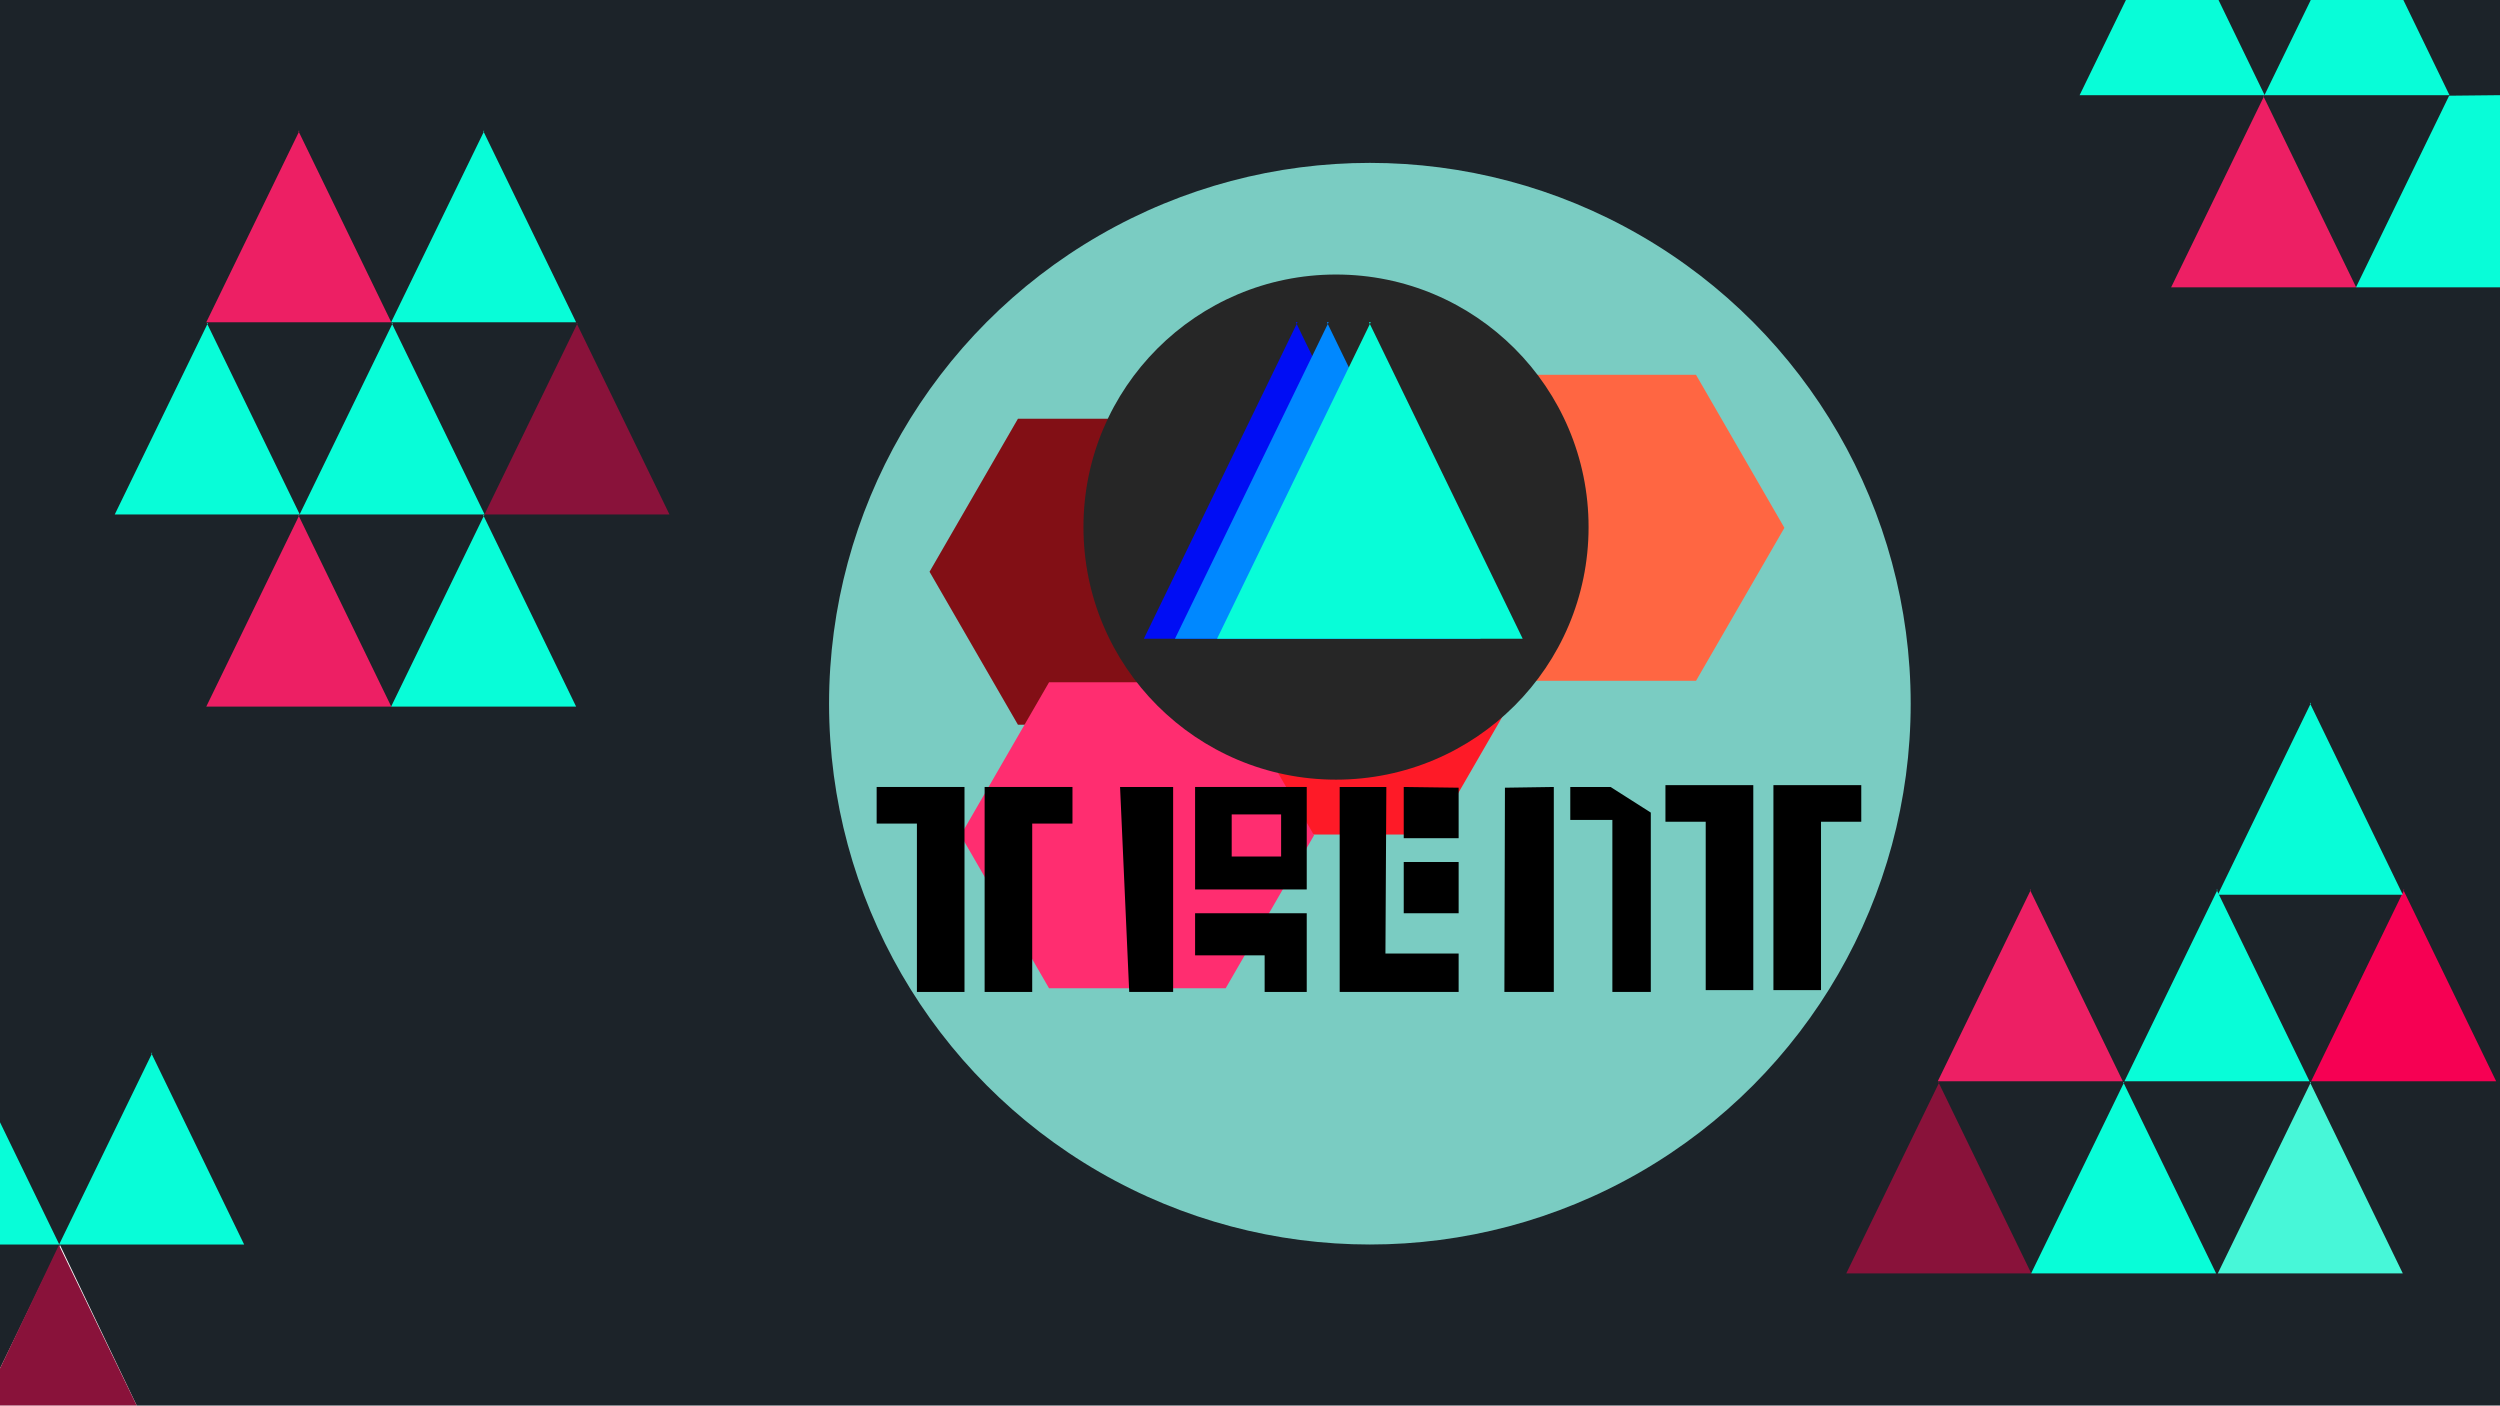 <?xml version="1.0" encoding="utf-8"?>
<!-- Generator: Adobe Illustrator 23.0.0, SVG Export Plug-In . SVG Version: 6.00 Build 0)  -->
<svg version="1.1" id="Layer_1" xmlns="http://www.w3.org/2000/svg" xmlns:xlink="http://www.w3.org/1999/xlink" x="0px" y="0px"
	 viewBox="0 0 1366 768" style="enable-background:new 0 0 1366 768;" xml:space="preserve">
<style type="text/css">
	.st0{fill:#1C2329;}
	.st1{fill:#7ACCC2;}
	.st2{fill:#820F15;}
	.st3{fill:#FE1A27;}
	.st4{fill:#FF2D70;}
	.st5{fill:#FF6642;}
	.st6{fill:#262626;}
	.st7{fill:#000DF4;}
	.st8{fill:#0088FF;}
	.st9{fill:#08FDD8;}
	.st10{fill:#89123A;}
	.st11{fill:#ED1F64;}
	.st12{fill:#47F7D8;}
	.st13{fill:#F60053;}
</style>
<g>
	<line class="st0" x1="74.7" y1="768" x2="0" y2="768"/>
	<polyline class="st0" points="32.8,680.3 0,747.7 0,768 0,0 1366,0 1366,768 74.7,768 	"/>
</g>
<circle class="st1" cx="748.5" cy="384.5" r="295.5"/>
<polygon class="st2" points="652.7,228.8 556.2,228.8 507.9,312.4 556.2,396 652.7,396 701,312.4 "/>
<polygon class="st3" points="783.7,288.8 687.2,288.8 638.9,372.4 687.2,456 783.7,456 832,372.4 "/>
<polygon class="st4" points="669.7,372.8 573.2,372.8 524.9,456.4 573.2,540 669.7,540 718,456.4 "/>
<polygon class="st5" points="926.7,204.8 830.2,204.8 781.9,288.4 830.2,372 926.7,372 975,288.4 "/>
<circle class="st6" cx="730" cy="288" r="138"/>
<polyline class="st7" points="709,176 625,349 792,349 708,176 "/>
<polyline class="st8" points="726,176 642,349 809,349 725,176 "/>
<polyline class="st9" points="749,176 665,349 832,349 748,176 "/>
<polyline points="538,542 564,542 564,450 586,450 586,430 538,430 "/>
<polyline points="527,542 501,542 501,450 479,450 479,430 527,430 "/>
<polygon points="617,542 612,430 641,430 641,542 "/>
<polyline points="653,430 653,486 714,486 714,430 "/>
<polyline points="653,499 653,522 691,522 691,542 714,542 714,499 "/>
<rect x="673" y="445" class="st4" width="27" height="23"/>
<polygon points="732,430 732,542 797,542 797,521 757,521 757.5,430 "/>
<polyline points="767,430 797,430.4 797,458 767,458 "/>
<rect x="767" y="471" width="30" height="28"/>
<polyline points="822.3,430.4 822,542 849,542 849,430 "/>
<polygon points="858,430 858,448 881,448 881,542 902,542 902,444 880,430 "/>
<polyline points="969,541 995,541 995,449 1017,449 1017,429 969,429 "/>
<polyline points="958,541 932,541 932,449 910,449 910,429 958,429 "/>
<polyline class="st9" points="113.6,176.5 62.7,281.1 163.8,281.1 113,176.5 "/>
<polyline class="st9" points="214.6,176.5 163.7,281.1 264.8,281.1 214,176.5 "/>
<polyline class="st10" points="315.6,176.5 264.7,281.1 365.8,281.1 315,176.5 "/>
<polyline class="st11" points="163.6,281.4 112.7,386.1 213.8,386.1 163,281.4 "/>
<polyline class="st9" points="264.6,281.4 213.7,386.1 314.8,386.1 264,281.4 "/>
<polyline class="st11" points="163.6,71.5 112.7,176.1 213.8,176.1 163,71.5 "/>
<polyline class="st9" points="264.6,71.5 213.7,176.1 314.8,176.1 264,71.5 "/>
<polyline class="st12" points="1262.7,591.2 1211.8,695.8 1312.9,695.8 1262.1,591.2 "/>
<polyline class="st13" points="1313.7,486.1 1262.8,590.8 1363.9,590.8 1313.1,486.1 "/>
<polyline class="st9" points="1262.7,384.1 1211.8,488.9 1312.9,488.9 1262.1,384.1 "/>
<polyline class="st11" points="1109.7,486.1 1058.8,590.8 1159.9,590.8 1109.1,486.1 "/>
<polyline class="st9" points="1211.7,486.1 1160.8,590.8 1261.9,590.8 1211.1,486.1 "/>
<polyline class="st10" points="1059.7,591.2 1008.8,695.8 1109.9,695.8 1059.1,591.2 "/>
<polyline class="st9" points="1160.7,591.2 1109.8,695.8 1210.9,695.8 1160.1,591.2 "/>
<polyline class="st9" points="1161.8,-0.4 1136.3,52 1237.4,52 1212.2,0 "/>
<polyline class="st9" points="1262.8,-0.4 1237.3,52 1338.4,52 1313,-0.4 "/>
<polyline class="st11" points="1237.2,52.3 1186.3,157 1287.4,157 1236.6,52.3 "/>
<polyline class="st9" points="1337.6,52.3 1338.2,52.3 1287.3,157 1366,157 1366,52 "/>
<polyline class="st9" points="0,680 32.4,680 0,613.2 "/>
<polyline class="st9" points="83.2,575.3 32.3,680 133.4,680 82.6,575.3 "/>
<polygon class="st10" points="74.7,768 32.2,680.3 0,747.7 0,768 "/>
</svg>

